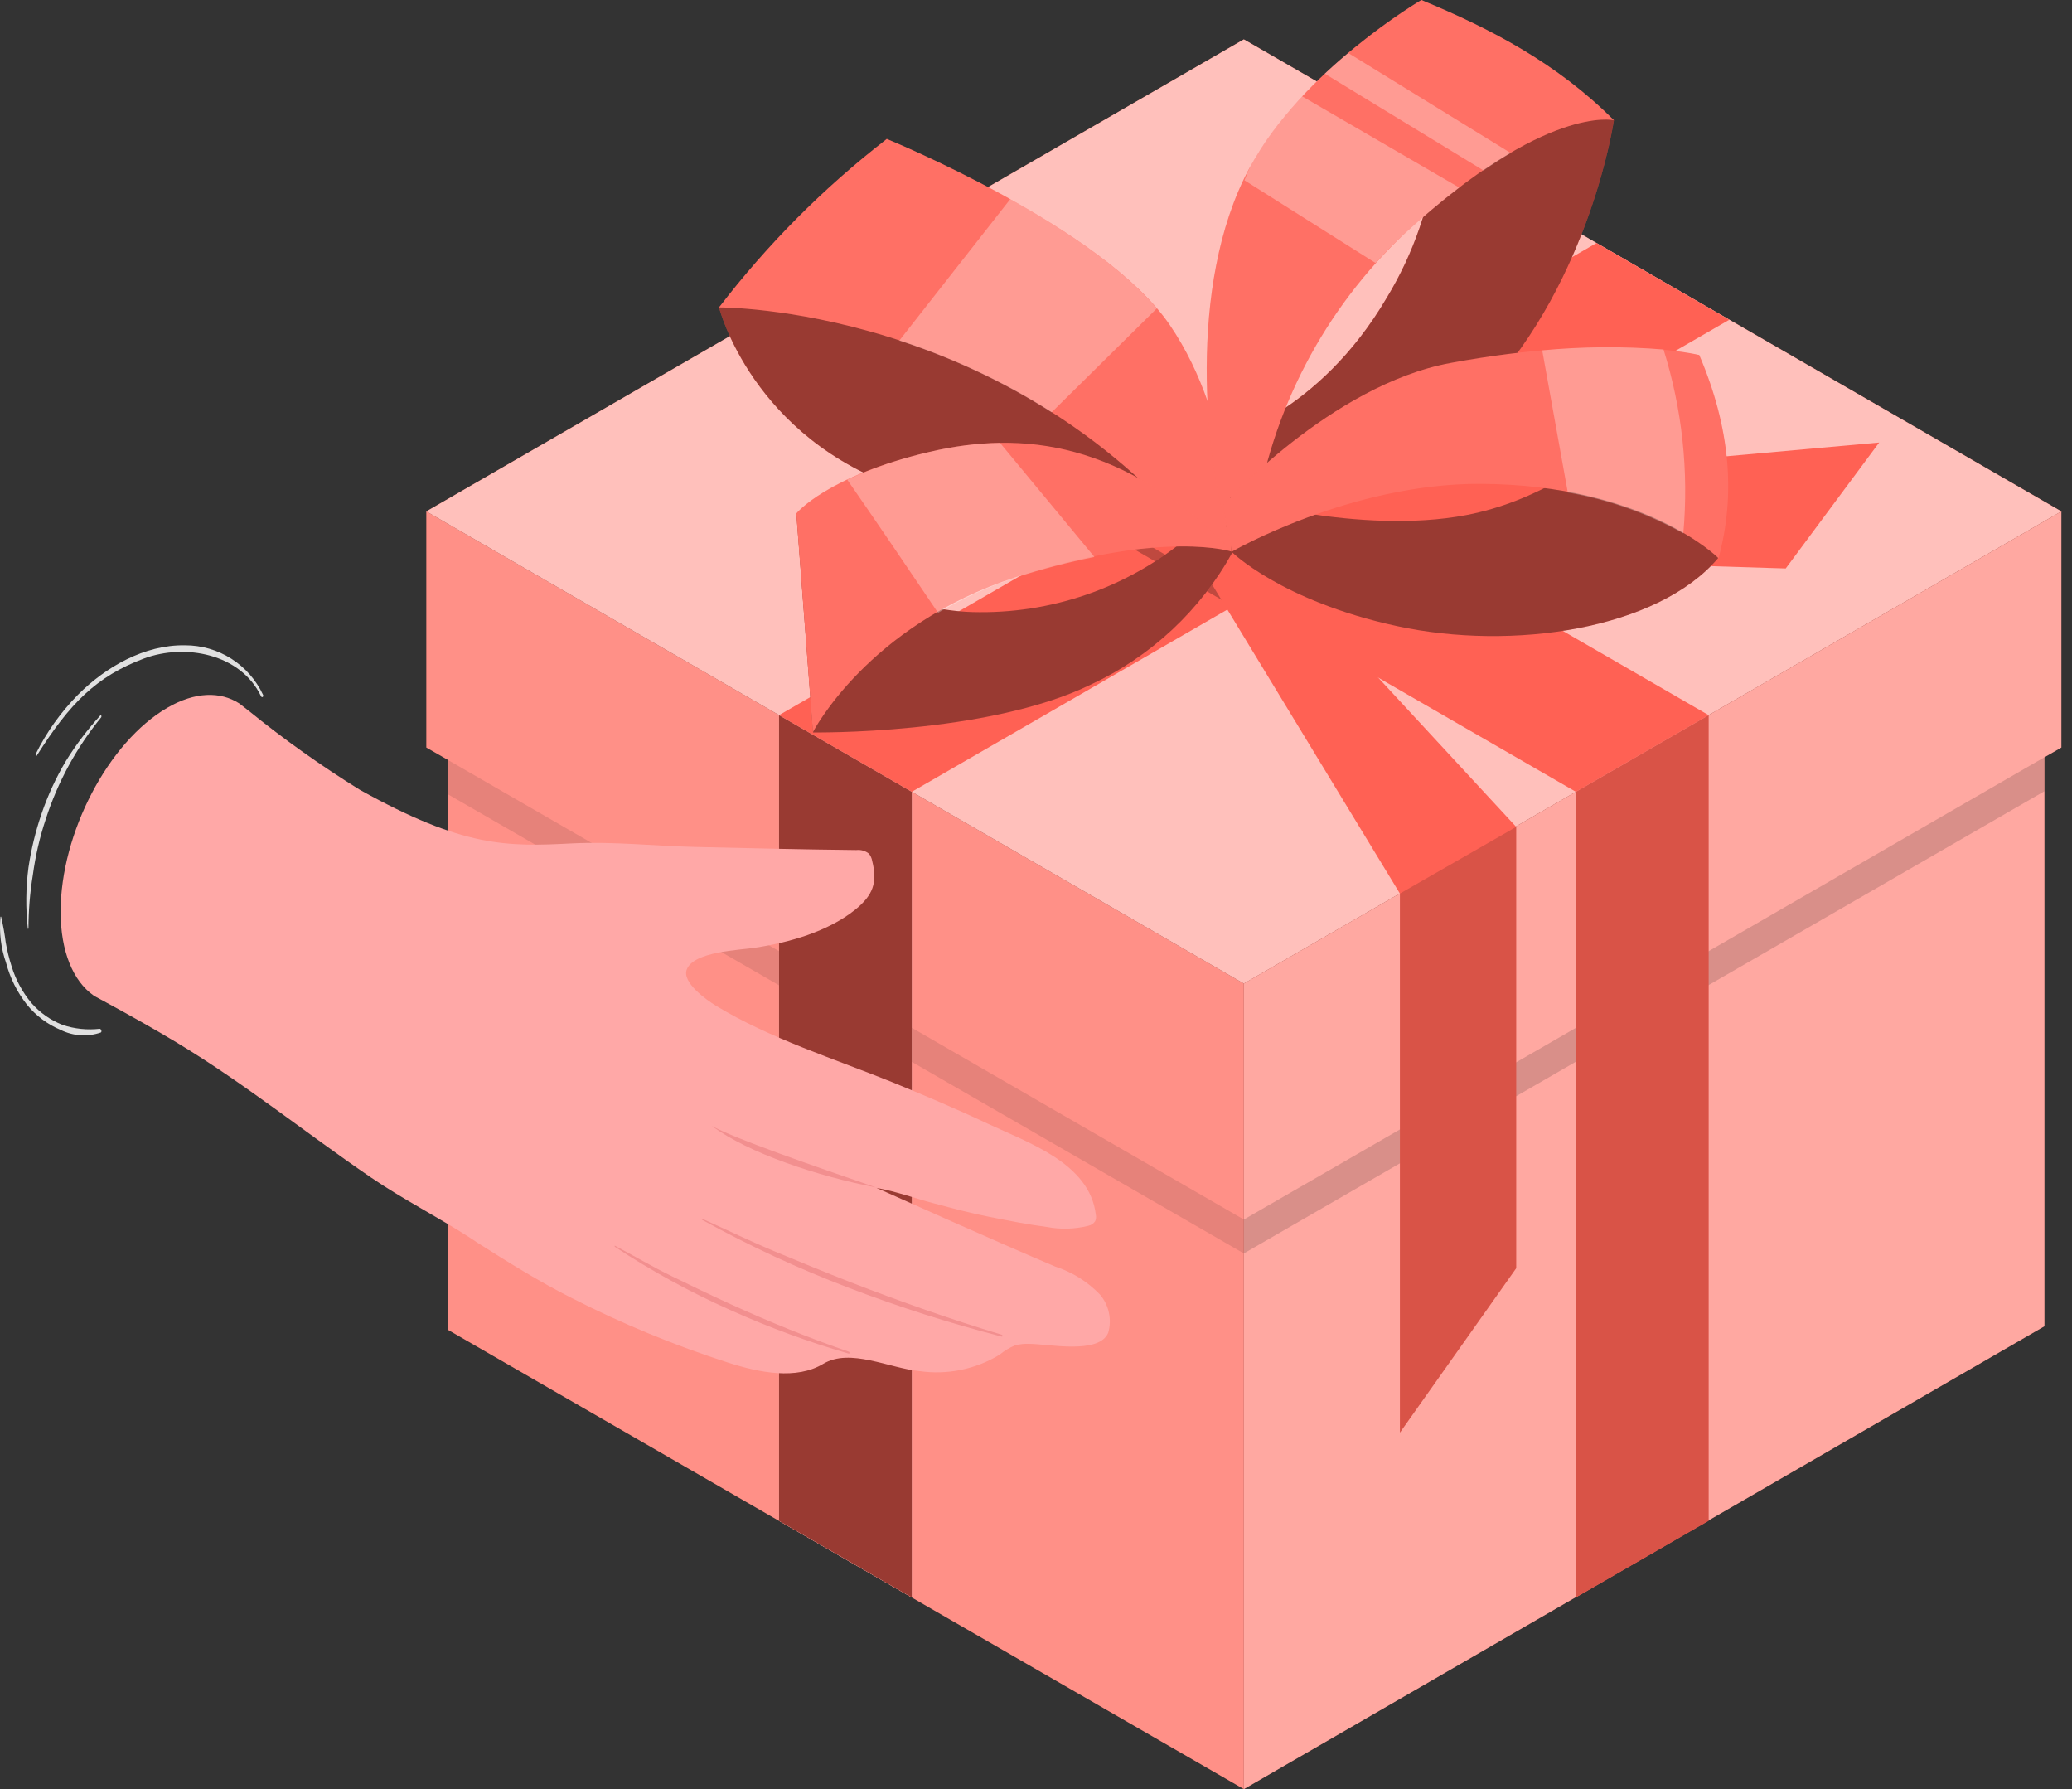 <svg width="117" height="101" viewBox="0 0 117 101" fill="none" xmlns="http://www.w3.org/2000/svg">
<rect x="0" y="0" width="117" height="101" fill="#333333" stroke="none"/>
<path d="M70.236 101L115.441 74.871V42.749L116.398 42.2V28.869L70.236 55.523V101Z" fill="#FF6154"/>
<g opacity="0.45">
<path d="M70.238 101L115.443 74.871V42.749L116.4 42.2V28.869L70.238 55.523V101Z" fill="white"/>
</g>
<path opacity="0.15" d="M70.236 68.847L87.547 58.856L115.441 42.749V44.668L70.236 70.76V68.847Z" fill="black"/>
<path d="M70.237 101L25.279 75.062V42.891L24.075 42.2V28.869L70.237 55.523V101Z" fill="#FF6154"/>
<path opacity="0.3" d="M70.237 101L25.279 75.062V42.891L24.075 42.2V28.869L70.237 55.523V101Z" fill="white"/>
<path opacity="0.1" d="M25.273 42.891L70.238 68.847V70.76L25.273 44.828V42.891Z" fill="black"/>
<path d="M24.075 28.869L70.237 2.222L116.398 28.869L70.237 55.523L24.075 28.869Z" fill="#FF6154"/>
<g opacity="0.6">
<path d="M24.075 28.869L70.237 2.222L116.398 28.869L70.237 55.523L24.075 28.869Z" fill="white"/>
</g>
<path d="M51.487 90.182V44.699L43.989 40.373V85.856L51.487 90.182Z" fill="#EBEBEB"/>
<path d="M51.487 90.182V44.699L43.989 40.373V85.856L51.487 90.182Z" fill="#FF6154"/>
<path opacity="0.4" d="M51.487 90.182V44.699L43.989 40.373V85.856L51.487 90.182Z" fill="black"/>
<path d="M88.984 90.182V44.699L96.483 40.373V85.856L88.984 90.182Z" fill="#FF6154"/>
<path opacity="0.15" d="M88.984 90.182V44.699L96.483 40.373V85.856L88.984 90.182Z" fill="black"/>
<path d="M43.989 40.373L90.151 13.719L97.649 18.051L51.487 44.699L43.989 40.373Z" fill="#FF6154"/>
<path opacity="0.25" d="M69.625 34.232L62.127 29.9L69.625 25.574L77.123 29.9L69.625 34.232Z" fill="black"/>
<path d="M88.986 44.699L42.824 18.051L50.322 13.719L96.484 40.373L88.986 44.699Z" fill="#FF6154"/>
<path d="M68.435 32.98L79.049 50.444V80.875L85.616 71.594V46.68L69.971 29.764L68.435 32.98Z" fill="#FF6154"/>
<path d="M70.256 31.147L100.835 32.091L106.112 24.982L70.189 28.215L70.256 31.147Z" fill="#FF6154"/>
<path d="M40.602 17.354C40.602 17.354 42.454 24.759 51.051 27.617C59.647 30.474 69.608 31.153 69.608 31.153L50.075 7.844L40.602 17.354Z" fill="#FF6154"/>
<path opacity="0.4" d="M40.602 17.354C40.602 17.354 42.454 24.759 51.051 27.617C59.647 30.474 69.608 31.153 69.608 31.153L50.075 7.844L40.602 17.354Z" fill="black"/>
<path d="M69.608 31.153C69.608 31.153 69.818 23.852 66.047 18.335C62.276 12.818 50.075 7.844 50.075 7.844C46.52 10.591 43.335 13.787 40.602 17.354C40.602 17.354 56.821 17.224 67.966 30.9L69.608 31.153Z" fill="#FF6154"/>
<path opacity="0.1" d="M69.608 31.153C69.608 31.153 69.818 23.852 66.047 18.335C62.276 12.818 50.075 7.844 50.075 7.844C46.52 10.591 43.335 13.787 40.602 17.354C40.602 17.354 56.821 17.224 67.966 30.9L69.608 31.153Z" fill="white"/>
<path opacity="0.3" d="M50.779 19.23C53.805 20.213 56.696 21.573 59.382 23.278L65.325 17.409C63.344 15.095 60.067 12.935 57.049 11.238L50.779 19.23Z" fill="white"/>
<path d="M69.608 31.153C67.8 34.443 64.99 37.07 61.585 38.651C55.722 41.496 45.91 41.348 45.91 41.348L44.972 29.005C46.098 30.716 47.633 32.12 49.438 33.089C51.242 34.059 53.26 34.564 55.309 34.559C59.714 34.59 63.98 33.017 67.312 30.135L69.608 31.153Z" fill="#FF6154"/>
<path opacity="0.4" d="M69.608 31.153C67.8 34.443 64.99 37.07 61.585 38.651C55.722 41.496 45.91 41.348 45.91 41.348L44.972 29.005C46.098 30.716 47.633 32.12 49.438 33.089C51.242 34.059 53.26 34.564 55.309 34.559C59.714 34.59 63.98 33.017 67.312 30.135L69.608 31.153Z" fill="black"/>
<path d="M69.607 31.153C63.467 24.895 57.721 24.29 52.481 25.512C46.681 26.87 44.965 28.987 44.965 28.987L45.903 41.33C45.903 41.33 48.989 35.294 57.369 32.578C65.75 29.863 69.607 31.153 69.607 31.153Z" fill="#FF6154"/>
<path opacity="0.1" d="M69.607 31.153C63.467 24.895 57.721 24.29 52.481 25.512C46.681 26.87 44.965 28.987 44.965 28.987L45.903 41.33C45.903 41.33 48.989 35.294 57.369 32.578C65.75 29.863 69.607 31.153 69.607 31.153Z" fill="white"/>
<path opacity="0.3" d="M47.841 27.08C49.266 29.129 51.544 32.48 52.969 34.596C54.359 33.773 55.835 33.103 57.369 32.597C58.823 32.128 60.303 31.743 61.8 31.443L56.468 25C55.125 25.027 53.788 25.198 52.482 25.512C50.884 25.871 49.329 26.397 47.841 27.08Z" fill="white"/>
<path d="M69.262 29.777C69.262 29.777 77.902 28.542 83.87 22.137C89.838 15.731 91.133 6.788 91.133 6.788L80.26 0C81.163 2.774 81.457 5.71 81.122 8.608C80.786 11.507 79.829 14.298 78.316 16.792C74.446 23.395 69.059 24.747 69.059 24.747L69.262 29.777Z" fill="#FF6154"/>
<path opacity="0.4" d="M69.262 29.777C69.262 29.777 77.902 28.542 83.87 22.137C89.838 15.731 91.133 6.788 91.133 6.788L80.26 0C81.163 2.774 81.457 5.71 81.122 8.608C80.786 11.507 79.829 14.298 78.316 16.792C74.446 23.395 69.059 24.747 69.059 24.747L69.262 29.777Z" fill="black"/>
<path d="M69.262 29.777L70.855 29.45C71.766 23.204 74.768 17.452 79.371 13.133C87.295 5.875 91.133 6.788 91.133 6.788C87.949 3.592 84.185 1.617 80.26 0C80.26 0 73.52 3.937 70.54 9.51C66.966 16.181 68.139 26.068 69.262 29.777Z" fill="#FF6154"/>
<path opacity="0.1" d="M69.262 29.777L70.855 29.45C71.766 23.204 74.768 17.452 79.371 13.133C87.295 5.875 91.133 6.788 91.133 6.788C87.949 3.592 84.185 1.617 80.26 0C80.26 0 73.52 3.937 70.54 9.51C66.966 16.181 68.139 26.068 69.262 29.777Z" fill="white"/>
<g opacity="0.3">
<path d="M85.308 8.64L76.132 2.993C75.693 3.357 75.255 3.74 74.805 4.16L83.766 9.621C84.308 9.257 84.827 8.911 85.308 8.64Z" fill="white"/>
<path d="M82.401 10.59L73.527 5.437C72.68 6.331 71.914 7.297 71.237 8.325L71.176 8.412C70.947 8.763 70.731 9.127 70.559 9.492C70.448 9.708 70.374 9.954 70.269 10.177L77.674 14.848C78.199 14.268 78.76 13.694 79.371 13.133C80.464 12.133 81.463 11.306 82.401 10.59Z" fill="white"/>
</g>
<path d="M69.534 31.141C69.534 31.141 72.324 33.924 78.872 35.343C85.419 36.763 93.603 35.522 97.015 31.511L95.929 20.044C95.929 20.044 90.696 27.573 82.79 29.079C76.767 30.221 69.454 28.055 69.454 28.055L69.534 31.141Z" fill="#FF6154"/>
<path opacity="0.4" d="M69.534 31.141C69.534 31.141 72.324 33.924 78.872 35.343C85.419 36.763 93.603 35.522 97.015 31.511L95.929 20.044C95.929 20.044 90.696 27.573 82.79 29.079C76.767 30.221 69.454 28.055 69.454 28.055L69.534 31.141Z" fill="black"/>
<path d="M69.071 28.512C69.071 28.512 75.162 21.723 81.92 20.489C91.072 18.804 95.954 20.044 95.954 20.044C97.706 24.136 98.015 27.95 97.04 31.511C97.04 31.511 92.936 27.364 83.617 27.314C76.249 27.277 69.559 31.141 69.559 31.141L69.071 28.512Z" fill="#FF6154"/>
<path opacity="0.1" d="M69.071 28.512C69.071 28.512 75.162 21.723 81.92 20.489C91.072 18.804 95.954 20.044 95.954 20.044C97.706 24.136 98.015 27.95 97.04 31.511C97.04 31.511 92.936 27.364 83.617 27.314C76.249 27.277 69.559 31.141 69.559 31.141L69.071 28.512Z" fill="white"/>
<path opacity="0.3" d="M95.052 30.11C93.022 28.981 90.817 28.201 88.529 27.802L87.085 19.779C89.362 19.562 91.655 19.545 93.935 19.73C94.987 23.083 95.367 26.61 95.052 30.11Z" fill="white"/>
<path opacity="0.15" d="M85.616 46.68L79.05 50.444V80.875L85.616 71.594V46.68Z" fill="black"/>
<path d="M62.575 75.247C62.038 76.481 59.162 75.864 58.132 75.864C57.857 75.849 57.582 75.879 57.317 75.951C57.002 76.079 56.708 76.256 56.447 76.475C55.087 77.304 53.48 77.632 51.905 77.401C50.226 77.246 48.005 76.08 46.486 76.993C44.968 77.907 42.882 77.493 41.123 76.926C38.071 75.945 35.104 74.719 32.249 73.26C30.398 72.322 28.701 71.26 26.991 70.174L26.553 69.884C24.702 68.687 22.758 67.706 20.937 66.465C17.234 63.935 13.772 61.133 9.94 58.831C8.761 58.121 7.385 57.344 5.861 56.517L5.324 56.227L5.274 56.19C4.133 55.381 3.423 53.721 3.423 51.469C3.423 47.032 6.12 41.879 9.452 39.953C11.014 39.046 12.439 39.021 13.513 39.712L14.013 40.101C16.022 41.732 18.132 43.232 20.332 44.594C26.183 47.846 28.608 47.803 32.305 47.612C34.668 47.495 36.995 47.766 39.352 47.815C42.339 47.883 45.351 47.957 48.356 47.988C48.482 47.974 48.61 47.984 48.731 48.019C48.853 48.054 48.967 48.113 49.066 48.192C49.163 48.311 49.227 48.454 49.251 48.605C49.56 49.84 49.294 50.537 48.295 51.352C46.758 52.586 44.592 53.203 42.648 53.499C41.778 53.641 39.173 53.703 38.778 54.733C38.501 55.462 39.883 56.443 40.426 56.776C43.469 58.628 47.091 59.763 50.393 61.096C52.201 61.837 53.997 62.596 55.762 63.429C58.039 64.503 61.532 65.657 61.878 68.57C61.906 68.694 61.893 68.824 61.841 68.94C61.752 69.073 61.614 69.165 61.458 69.199C60.693 69.391 59.894 69.415 59.119 69.267C58.014 69.125 56.922 68.903 55.83 68.687C54.737 68.471 53.929 68.249 52.67 67.915C51.775 67.681 50.566 67.249 49.492 67.058C49.492 67.058 56.484 70.199 59.6 71.507C60.552 71.816 61.412 72.354 62.106 73.075C62.359 73.369 62.534 73.722 62.616 74.101C62.698 74.481 62.684 74.874 62.575 75.247Z" fill="#FFA8A7"/>
<path d="M49.48 67.039C46.061 65.86 41.37 64.243 40.185 63.552C42.278 65.12 46.221 66.41 49.48 67.039Z" fill="#F28F8F"/>
<path d="M56.576 75.352C53.688 74.482 50.824 73.47 48.01 72.377C46.59 71.822 45.177 71.242 43.77 70.656C42.363 70.069 41.03 69.421 39.654 68.804C39.654 68.804 39.611 68.854 39.654 68.866C42.321 70.338 45.089 71.62 47.936 72.704C50.761 73.786 53.646 74.705 56.576 75.457C56.607 75.469 56.619 75.358 56.576 75.352Z" fill="#F28F8F"/>
<path d="M47.936 76.308C45.684 75.537 43.45 74.624 41.253 73.624C40.136 73.118 39.037 72.581 37.932 72.044C36.828 71.507 35.791 70.89 34.711 70.316C34.711 70.316 34.711 70.365 34.711 70.378C36.781 71.746 38.961 72.941 41.228 73.951C43.403 74.932 45.644 75.757 47.936 76.419C47.973 76.432 47.986 76.321 47.936 76.308Z" fill="#F28F8F"/>
<path d="M5.675 40.379C4.947 41.175 4.294 42.036 3.725 42.953C3.164 43.896 2.703 44.895 2.348 45.933C2.01 46.921 1.762 47.937 1.608 48.97C1.457 50.114 1.444 51.272 1.571 52.419C1.571 52.462 1.608 52.419 1.608 52.419C1.61 51.406 1.692 50.395 1.855 49.395C1.999 48.326 2.242 47.272 2.583 46.248C3.258 44.149 4.322 42.196 5.718 40.49C5.743 40.447 5.718 40.336 5.675 40.379Z" fill="#E0E0E0"/>
<path d="M5.625 58.078C4.918 58.159 4.201 58.084 3.527 57.856C2.852 57.592 2.251 57.168 1.774 56.622C1.264 56.009 0.882 55.3 0.651 54.536C0.511 54.1 0.402 53.654 0.324 53.203C0.262 52.715 0.176 52.231 0.065 51.753H0.028C-0.056 52.631 0.051 53.518 0.342 54.351C0.569 55.211 0.971 56.016 1.521 56.715C2.027 57.339 2.68 57.829 3.422 58.14C3.772 58.314 4.153 58.417 4.543 58.443C4.933 58.468 5.324 58.416 5.693 58.288C5.773 58.239 5.705 58.072 5.625 58.078Z" fill="#E0E0E0"/>
<path d="M14.857 39.231C14.467 38.392 13.845 37.682 13.064 37.186C12.283 36.689 11.376 36.427 10.451 36.429C8.155 36.386 5.952 37.664 4.397 39.225C3.43 40.206 2.626 41.335 2.015 42.57C2.015 42.607 2.015 42.73 2.07 42.669C3.922 39.725 5.446 38.176 8.143 37.17C10.451 36.318 13.586 36.898 14.74 39.305C14.796 39.416 14.894 39.324 14.857 39.231Z" fill="#E0E0E0"/>
</svg>

